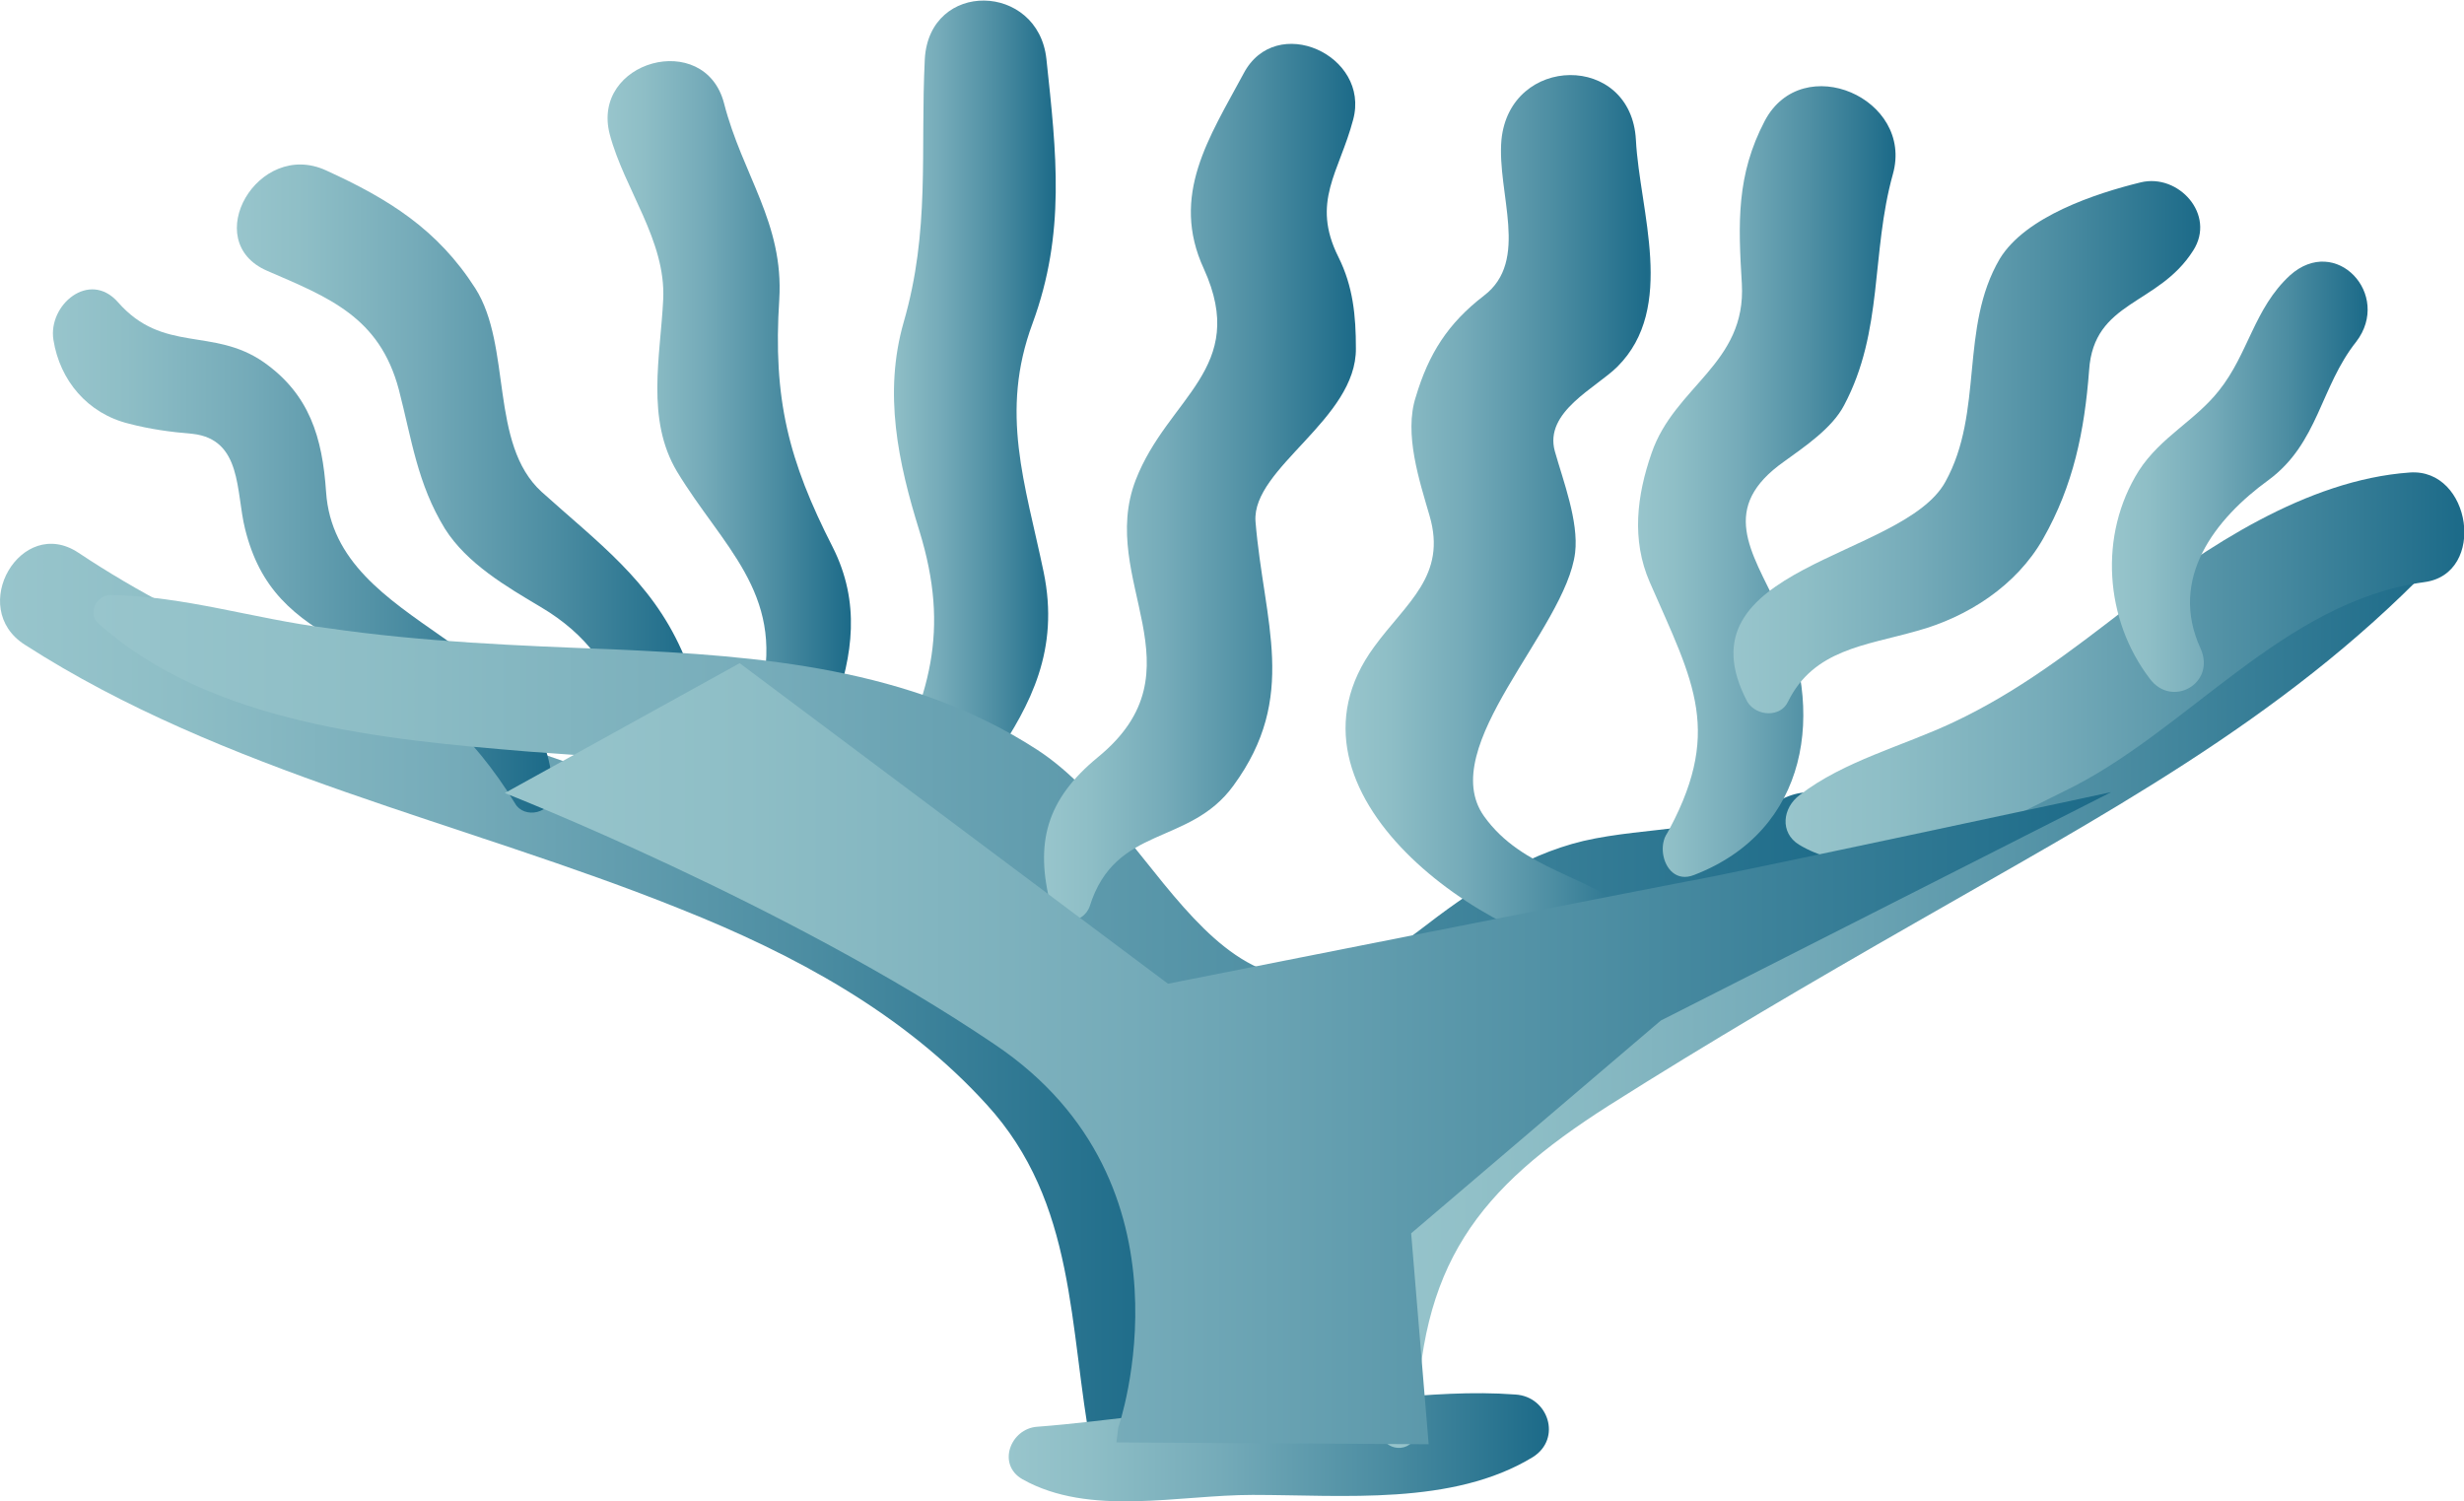 <?xml version="1.0" encoding="utf-8"?>
<!-- Generator: Adobe Illustrator 27.0.1, SVG Export Plug-In . SVG Version: 6.00 Build 0)  -->
<svg version="1.1" id="coral" xmlns="http://www.w3.org/2000/svg" xmlns:xlink="http://www.w3.org/1999/xlink" x="0px" y="0px"
	 viewBox="0 0 267.5 163" style="enable-background:new 0 0 267.5 163;" xml:space="preserve">
<style type="text/css">
	.st0{fill:url(#SVGID_1_);}
	.st1{fill:url(#SVGID_00000021801661534664887060000015505234135396169393_);}
	.st2{fill:url(#SVGID_00000179613731316140606400000013947777684794367388_);}
	.st3{fill:url(#SVGID_00000151526812671185714460000015996408891329906084_);}
	.st4{fill:url(#SVGID_00000103956764845668304780000006968109852507424128_);}
	.st5{fill:url(#SVGID_00000156580363575454428380000002433186601430122372_);}
	.st6{fill:url(#SVGID_00000078021255847678713340000004385341804715302020_);}
	.st7{fill:url(#SVGID_00000048476823363813462620000010372781099732259245_);}
	.st8{fill:url(#SVGID_00000110432878710768893520000007116435110351787170_);}
	.st9{fill:url(#SVGID_00000010273578018439812580000004435250633438951816_);}
	.st10{fill:url(#SVGID_00000159451927697468007060000012254242556852933528_);}
	.st11{fill:url(#SVGID_00000075134882437589704860000017397789572773755524_);}
	.st12{fill:url(#SVGID_00000157294293602331167720000018118141666147172737_);}
	.st13{fill:url(#SVGID_00000150804740731389751660000000000383302345088443_);}
	.st14{fill:url(#SVGID_00000176018652998637898540000012431558766422490031_);}
</style>
<linearGradient id="SVGID_1_" gradientUnits="userSpaceOnUse" x1="0" y1="884.012" x2="126.996" y2="884.012" gradientTransform="matrix(1 0 0 -1 0 993.234)">
	<stop  offset="0" style="stop-color:#98C5CC"/>
	<stop  offset="0.15" style="stop-color:#8EBEC6"/>
	<stop  offset="0.39" style="stop-color:#75ABB9"/>
	<stop  offset="0.69" style="stop-color:#4C8DA2"/>
	<stop  offset="0.99" style="stop-color:#1D6B89"/>
</linearGradient>
<path class="st0" d="M123.7,158c11.6-25.7-9.5-49.9-30.6-61.8C66.2,81.2,34.3,77.2,8.5,60c-6.2-4.1-12.1,6-5.8,10
	c21.6,13.9,47.6,19.2,71.2,28.7c12.3,4.9,24.2,11.3,33.2,21.2c9.8,10.7,8.9,24.2,11.4,37.5C118.9,159.7,122.7,160.2,123.7,158
	L123.7,158L123.7,158z"/>
<linearGradient id="SVGID_00000177480892200391060620000000484860618314917251_" gradientUnits="userSpaceOnUse" x1="109.524" y1="836.174" x2="168.151" y2="836.174" gradientTransform="matrix(1 0 0 -1 0 993.234)">
	<stop  offset="0" style="stop-color:#98C5CC"/>
	<stop  offset="0.15" style="stop-color:#8EBEC6"/>
	<stop  offset="0.39" style="stop-color:#75ABB9"/>
	<stop  offset="0.69" style="stop-color:#4C8DA2"/>
	<stop  offset="0.99" style="stop-color:#1D6B89"/>
</linearGradient>
<path style="fill:url(#SVGID_00000177480892200391060620000000484860618314917251_);" d="M111,160.6c7.3,4.1,16.9,1.7,25,1.7
	c9.8,0,21.7,1.2,30.4-4.1c3.2-2,1.7-6.6-1.9-6.8c-9.3-0.7-19.1,1.4-28.5,1.4c-8,0.1-15.5,1.5-23.4,2.1
	C109.7,155.1,108.2,159,111,160.6L111,160.6L111,160.6z"/>
<linearGradient id="SVGID_00000150063481951734719060000007354446921289765251_" gradientUnits="userSpaceOnUse" x1="147.671" y1="887.834" x2="265.109" y2="887.834" gradientTransform="matrix(1 0 0 -1 0 993.234)">
	<stop  offset="0" style="stop-color:#98C5CC"/>
	<stop  offset="0.15" style="stop-color:#8EBEC6"/>
	<stop  offset="0.39" style="stop-color:#75ABB9"/>
	<stop  offset="0.69" style="stop-color:#4C8DA2"/>
	<stop  offset="0.99" style="stop-color:#1D6B89"/>
</linearGradient>
<path style="fill:url(#SVGID_00000150063481951734719060000007354446921289765251_);" d="M153.8,155.3c0.2-18,6.6-26.2,20.9-35.3
	c10.9-6.9,22-13.4,33.2-19.8c20-11.5,39.8-21.9,56-38.7c3.6-3.7-1.1-10.1-5.6-7.3c-12.2,7.7-21.6,18.2-34.6,25.2
	c-14.3,7.7-28.1,16.7-42,25c-20.1,12-40.8,24.9-31.8,51.3C150.6,157.9,153.7,157.6,153.8,155.3L153.8,155.3L153.8,155.3z"/>
<linearGradient id="SVGID_00000091717343221884367620000006408434505304933027_" gradientUnits="userSpaceOnUse" x1="5.569" y1="933.415" x2="59.951" y2="933.415" gradientTransform="matrix(1 0 0 -1 0 993.234)">
	<stop  offset="0" style="stop-color:#98C5CC"/>
	<stop  offset="0.15" style="stop-color:#8EBEC6"/>
	<stop  offset="0.39" style="stop-color:#75ABB9"/>
	<stop  offset="0.69" style="stop-color:#4C8DA2"/>
	<stop  offset="0.99" style="stop-color:#1D6B89"/>
</linearGradient>
<path style="fill:url(#SVGID_00000091717343221884367620000006408434505304933027_);" d="M60,86.1c-0.2-16.7-23.6-17.6-24.6-32.7
	c-0.4-5.9-1.8-10.6-6.8-14.1c-5.5-3.8-10.9-0.9-15.8-6.5c-3.1-3.5-7.6,0.3-7,4.1c0.7,4.4,3.7,8,8.2,9.1c2.3,0.6,4.5,0.9,6.9,1.1
	c5.4,0.6,4.7,6.3,5.7,10.3c1.6,6.5,5.2,9.6,11,12.7c7.6,4.1,13.8,9.7,18.3,17.1C56.9,89,60,88.3,60,86.1L60,86.1L60,86.1z"/>
<linearGradient id="SVGID_00000157991345235081239620000008274692228478807953_" gradientUnits="userSpaceOnUse" x1="25.735" y1="938.275" x2="75.524" y2="938.275" gradientTransform="matrix(1 0 0 -1 0 993.234)">
	<stop  offset="0" style="stop-color:#98C5CC"/>
	<stop  offset="0.15" style="stop-color:#8EBEC6"/>
	<stop  offset="0.39" style="stop-color:#75ABB9"/>
	<stop  offset="0.69" style="stop-color:#4C8DA2"/>
	<stop  offset="0.99" style="stop-color:#1D6B89"/>
</linearGradient>
<path style="fill:url(#SVGID_00000157991345235081239620000008274692228478807953_);" d="M74.5,90.3c0.5-6.4,2.3-13.5-0.5-19.7
	c-3.4-7.6-9.1-11.7-15.2-17.2c-5.7-5.2-3.2-15.8-7.2-22.1c-4.1-6.4-9.4-9.7-16.2-12.8C28,15.1,21.6,26.2,29,29.4
	c6.7,2.9,12.2,5,14.3,12.9c1.4,5.4,2,10.2,5,15.1c2.4,3.8,6.7,6.3,10.4,8.5c10.3,6.1,9.6,15.2,12.3,24.8
	C71.6,92.8,74.4,92.2,74.5,90.3L74.5,90.3L74.5,90.3z"/>
<linearGradient id="SVGID_00000114048991714022433320000007688551746655755906_" gradientUnits="userSpaceOnUse" x1="65.963" y1="942.216" x2="92.435" y2="942.216" gradientTransform="matrix(1 0 0 -1 0 993.234)">
	<stop  offset="0" style="stop-color:#98C5CC"/>
	<stop  offset="0.15" style="stop-color:#8EBEC6"/>
	<stop  offset="0.39" style="stop-color:#75ABB9"/>
	<stop  offset="0.69" style="stop-color:#4C8DA2"/>
	<stop  offset="0.99" style="stop-color:#1D6B89"/>
</linearGradient>
<path style="fill:url(#SVGID_00000114048991714022433320000007688551746655755906_);" d="M84.3,93.8c2.5-11.5,12.2-22.3,6.1-34.4
	c-4.8-9.4-6.5-16.1-5.8-26.9c0.5-8.3-4-13.5-6-21.3c-2.1-8-14.5-4.6-12.4,3.4c1.6,6,6.1,11.5,5.8,17.9c-0.3,6.2-1.9,13,1.5,18.7
	c4.9,8.1,11.6,13.1,9.2,23.7c-1.5,6.7-3.6,11.3-2.8,18.3C80.3,95.5,83.8,96.5,84.3,93.8L84.3,93.8L84.3,93.8z"/>
<linearGradient id="SVGID_00000035490747060875662120000001725833365500996765_" gradientUnits="userSpaceOnUse" x1="94.125" y1="941.803" x2="114.62" y2="941.803" gradientTransform="matrix(1 0 0 -1 0 993.234)">
	<stop  offset="0" style="stop-color:#98C5CC"/>
	<stop  offset="0.15" style="stop-color:#8EBEC6"/>
	<stop  offset="0.39" style="stop-color:#75ABB9"/>
	<stop  offset="0.69" style="stop-color:#4C8DA2"/>
	<stop  offset="0.99" style="stop-color:#1D6B89"/>
</linearGradient>
<path style="fill:url(#SVGID_00000035490747060875662120000001725833365500996765_);" d="M99,100.8c1.6-14.9,17.8-21.8,14.3-38.7
	c-2-9.6-4.8-17.3-1.2-27c3.6-9.8,2.6-18.4,1.5-28.7c-0.9-8.3-12.7-8.6-13.2,0C99.9,16.5,101,25,98.1,35c-2.2,7.7-0.6,15.2,1.7,22.6
	c3.4,11,1.1,18-3.9,27.9c-2.6,5.2-1.9,10.3-1.1,15.8C95.2,103.9,98.8,102.9,99,100.8L99,100.8L99,100.8z"/>
<linearGradient id="SVGID_00000134225953757225292000000003959114857824107157_" gradientUnits="userSpaceOnUse" x1="10.124" y1="901.246" x2="202.17" y2="901.246" gradientTransform="matrix(1 0 0 -1 0 993.234)">
	<stop  offset="0" style="stop-color:#98C5CC"/>
	<stop  offset="0.15" style="stop-color:#8EBEC6"/>
	<stop  offset="0.39" style="stop-color:#75ABB9"/>
	<stop  offset="0.69" style="stop-color:#4C8DA2"/>
	<stop  offset="0.99" style="stop-color:#1D6B89"/>
</linearGradient>
<path style="fill:url(#SVGID_00000134225953757225292000000003959114857824107157_);" d="M10.7,67.7c12.2,10.9,31,12.6,46.7,13.9
	c11.6,0.9,23.1,1.2,34.5,3.9c12.6,3,18.7,10.6,26.1,20.3c8.6,11.3,21.2,17.7,34.9,10.3c9.1-4.9,15.8-11.2,26.1-13.7
	c7.2-1.7,13.9-0.6,20.4-4.9c6.5-4.4,0.8-14.5-6.2-10.6c-6.2,3.4-14.4,2.8-21.3,4.4c-6.7,1.6-12.5,5.6-17.8,9.7
	c-21.3,16.4-27.3-10.4-41.5-19.6c-13.7-8.9-30.1-10.2-46-10.9c-10.4-0.4-20.7-0.8-31-2.3C27.6,67.2,20,64.7,12,64.6
	C10.4,64.6,9.5,66.7,10.7,67.7L10.7,67.7L10.7,67.7z"/>
<linearGradient id="SVGID_00000031200671423977002830000004581682978412435133_" gradientUnits="userSpaceOnUse" x1="193.833" y1="920.871" x2="267.481" y2="920.871" gradientTransform="matrix(1 0 0 -1 0 993.234)">
	<stop  offset="0" style="stop-color:#98C5CC"/>
	<stop  offset="0.15" style="stop-color:#8EBEC6"/>
	<stop  offset="0.39" style="stop-color:#75ABB9"/>
	<stop  offset="0.69" style="stop-color:#4C8DA2"/>
	<stop  offset="0.99" style="stop-color:#1D6B89"/>
</linearGradient>
<path style="fill:url(#SVGID_00000031200671423977002830000004581682978412435133_);" d="M195.3,91.7c8.6,5.2,20.8-1.9,28.8-5.8
	c13.3-6.4,23.7-20.6,39.1-22.7c6.8-0.9,5.1-12.4-1.6-11.9c-11.2,0.8-22.1,8.1-30.7,14.7c-6.1,4.7-11.8,9.1-18.8,12.4
	c-5.5,2.6-11.9,4.2-16.7,7.9C193.5,87.7,193.2,90.4,195.3,91.7L195.3,91.7L195.3,91.7z"/>
<linearGradient id="SVGID_00000051384789276879151560000015527643742089115552_" gradientUnits="userSpaceOnUse" x1="113.31" y1="940.87" x2="147.261" y2="940.87" gradientTransform="matrix(1 0 0 -1 0 993.234)">
	<stop  offset="0" style="stop-color:#98C5CC"/>
	<stop  offset="0.15" style="stop-color:#8EBEC6"/>
	<stop  offset="0.39" style="stop-color:#75ABB9"/>
	<stop  offset="0.69" style="stop-color:#4C8DA2"/>
	<stop  offset="0.99" style="stop-color:#1D6B89"/>
</linearGradient>
<path style="fill:url(#SVGID_00000051384789276879151560000015527643742089115552_);" d="M118.3,98.4c2.8-8.9,10.8-6.5,15.6-13.1
	c7.1-9.7,3.3-17.7,2.4-28.7c-0.4-5.8,11-11.1,10.9-18.8c0-3.5-0.3-6.7-1.9-9.9c-3-6,0.1-9.2,1.6-14.9c1.9-7-8.4-11.7-11.9-5
	c-3.7,6.9-8,13.2-4.3,21.2c4.9,10.8-3.9,13.9-7.4,22.9c-4.2,10.9,7.5,20.6-4.1,30.1c-5.6,4.6-6.9,9.3-5.1,16.2
	C114.6,100.6,117.6,100.4,118.3,98.4L118.3,98.4L118.3,98.4z"/>
<linearGradient id="SVGID_00000061433081177086893120000015133387774953705351_" gradientUnits="userSpaceOnUse" x1="145.929" y1="937.165" x2="179.035" y2="937.165" gradientTransform="matrix(1 0 0 -1 0 993.234)">
	<stop  offset="0" style="stop-color:#98C5CC"/>
	<stop  offset="0.15" style="stop-color:#8EBEC6"/>
	<stop  offset="0.39" style="stop-color:#75ABB9"/>
	<stop  offset="0.69" style="stop-color:#4C8DA2"/>
	<stop  offset="0.99" style="stop-color:#1D6B89"/>
</linearGradient>
<path style="fill:url(#SVGID_00000061433081177086893120000015133387774953705351_);" d="M177.5,99.3c-5-4.3-12.2-4.8-16.4-10.7
	c-5.3-7.5,8.9-20.3,9.9-28.6c0.4-3.4-1.3-7.8-2.2-11c-1.2-4.3,4.5-6.9,6.8-9.2c6.4-6.4,2.4-16.9,2-24.6c-0.5-9.5-13.7-9.3-14.6,0
	c-0.5,5.8,3.1,13.1-1.9,16.9c-3.9,3-6,6.3-7.4,11c-1.3,4,0.4,9.1,1.5,12.9c1.9,6.5-2.5,9.4-6,14.2c-11.7,15.9,12.3,32.4,25.6,33.8
	c1.1,0.1,2.1-0.7,2.6-1.5c0.2-0.2,0.3-0.5,0.5-0.7C178.3,101.1,178.1,99.9,177.5,99.3L177.5,99.3L177.5,99.3z"/>
<linearGradient id="SVGID_00000109725427187510616560000016129460489826247585_" gradientUnits="userSpaceOnUse" x1="177.886" y1="941.023" x2="205.765" y2="941.023" gradientTransform="matrix(1 0 0 -1 0 993.234)">
	<stop  offset="0" style="stop-color:#98C5CC"/>
	<stop  offset="0.15" style="stop-color:#8EBEC6"/>
	<stop  offset="0.39" style="stop-color:#75ABB9"/>
	<stop  offset="0.69" style="stop-color:#4C8DA2"/>
	<stop  offset="0.99" style="stop-color:#1D6B89"/>
</linearGradient>
<path style="fill:url(#SVGID_00000109725427187510616560000016129460489826247585_);" d="M183.5,89.5c-0.1,0-0.2,0-0.3,0
	c-4.2-0.3-3.1,7,0.7,5.5c12.5-4.8,14.4-17.9,9.1-29.1c-2.9-6.1-6.4-10.8,0.7-15.8c2.2-1.6,5.2-3.6,6.5-6.1
	c4.3-8.1,2.9-16.5,5.3-25.1c2.3-8.2-9.8-13.5-13.9-5.8c-3.1,5.9-2.9,11.1-2.5,17.7c0.5,8.7-7.3,11.1-9.8,18.4
	c-1.6,4.6-2.2,9.4-0.2,14c4.8,11,8.1,16.3,1.6,27.8c1.3-0.3,2.6-0.7,3.8-1C184.2,89.7,183.9,89.5,183.5,89.5L183.5,89.5L183.5,89.5z
	"/>
<linearGradient id="SVGID_00000003086003398578280650000002321935502995517597_" gradientUnits="userSpaceOnUse" x1="188.297" y1="944.706" x2="238.935" y2="944.706" gradientTransform="matrix(1 0 0 -1 0 993.234)">
	<stop  offset="0" style="stop-color:#98C5CC"/>
	<stop  offset="0.15" style="stop-color:#8EBEC6"/>
	<stop  offset="0.39" style="stop-color:#75ABB9"/>
	<stop  offset="0.69" style="stop-color:#4C8DA2"/>
	<stop  offset="0.99" style="stop-color:#1D6B89"/>
</linearGradient>
<path style="fill:url(#SVGID_00000003086003398578280650000002321935502995517597_);" d="M194.1,76.2c2.8-5.7,8.4-6.1,14-7.7
	c5.5-1.5,10.8-4.9,13.7-10c3.3-5.8,4.5-11.7,5-18.3c0.5-7.6,7.5-7,11.3-13c2.5-3.9-1.6-8.4-5.7-7.4c-4.9,1.2-12.5,3.7-15.3,8.3
	c-4.4,7.5-1.7,16.6-5.9,24.2c-4.6,8.4-29.3,9.1-21.5,23.9C190.7,77.8,193.3,77.9,194.1,76.2L194.1,76.2L194.1,76.2z"/>
<linearGradient id="SVGID_00000098920813291209614440000007188929049279779980_" gradientUnits="userSpaceOnUse" x1="229.161" y1="941.498" x2="256.92" y2="941.498" gradientTransform="matrix(1 0 0 -1 0 993.234)">
	<stop  offset="0" style="stop-color:#98C5CC"/>
	<stop  offset="0.15" style="stop-color:#8EBEC6"/>
	<stop  offset="0.39" style="stop-color:#75ABB9"/>
	<stop  offset="0.69" style="stop-color:#4C8DA2"/>
	<stop  offset="0.99" style="stop-color:#1D6B89"/>
</linearGradient>
<path style="fill:url(#SVGID_00000098920813291209614440000007188929049279779980_);" d="M238.9,70.4c-3.5-7.6,1.6-14.1,7.4-18.3
	c5.4-4,5.6-10.1,9.5-15c3.9-5.1-2.2-11.7-7.2-7.2c-3.9,3.6-4.5,8.5-7.7,12.5c-2.6,3.3-6.3,5-8.7,8.7c-4.4,7-3.7,16.2,1.2,22.6
	C235.8,76.9,240.6,74.2,238.9,70.4L238.9,70.4L238.9,70.4z"/>
<linearGradient id="SVGID_00000109738085403789666620000012111808389770393512_" gradientUnits="userSpaceOnUse" x1="54.761" y1="878.837" x2="229.201" y2="878.837" gradientTransform="matrix(1 0 0 -1 0 993.234)">
	<stop  offset="0" style="stop-color:#98C5CC"/>
	<stop  offset="0.15" style="stop-color:#8EBEC6"/>
	<stop  offset="0.39" style="stop-color:#75ABB9"/>
	<stop  offset="0.69" style="stop-color:#4C8DA2"/>
	<stop  offset="0.99" style="stop-color:#1D6B89"/>
</linearGradient>
<path style="fill:url(#SVGID_00000109738085403789666620000012111808389770393512_);" d="M121.4,155c0,0,9.2-26.4-13.4-41.6
	C85.4,98.1,54.8,86.1,54.8,86.1L80.3,72l46.5,34.8c0,0,53-10.5,56.3-11.1c3.3-0.5,46.1-9.7,46.1-9.7l-48.9,24.8l-27.1,23.1l1.9,22.9
	l-33.9-0.2"/>
</svg>

